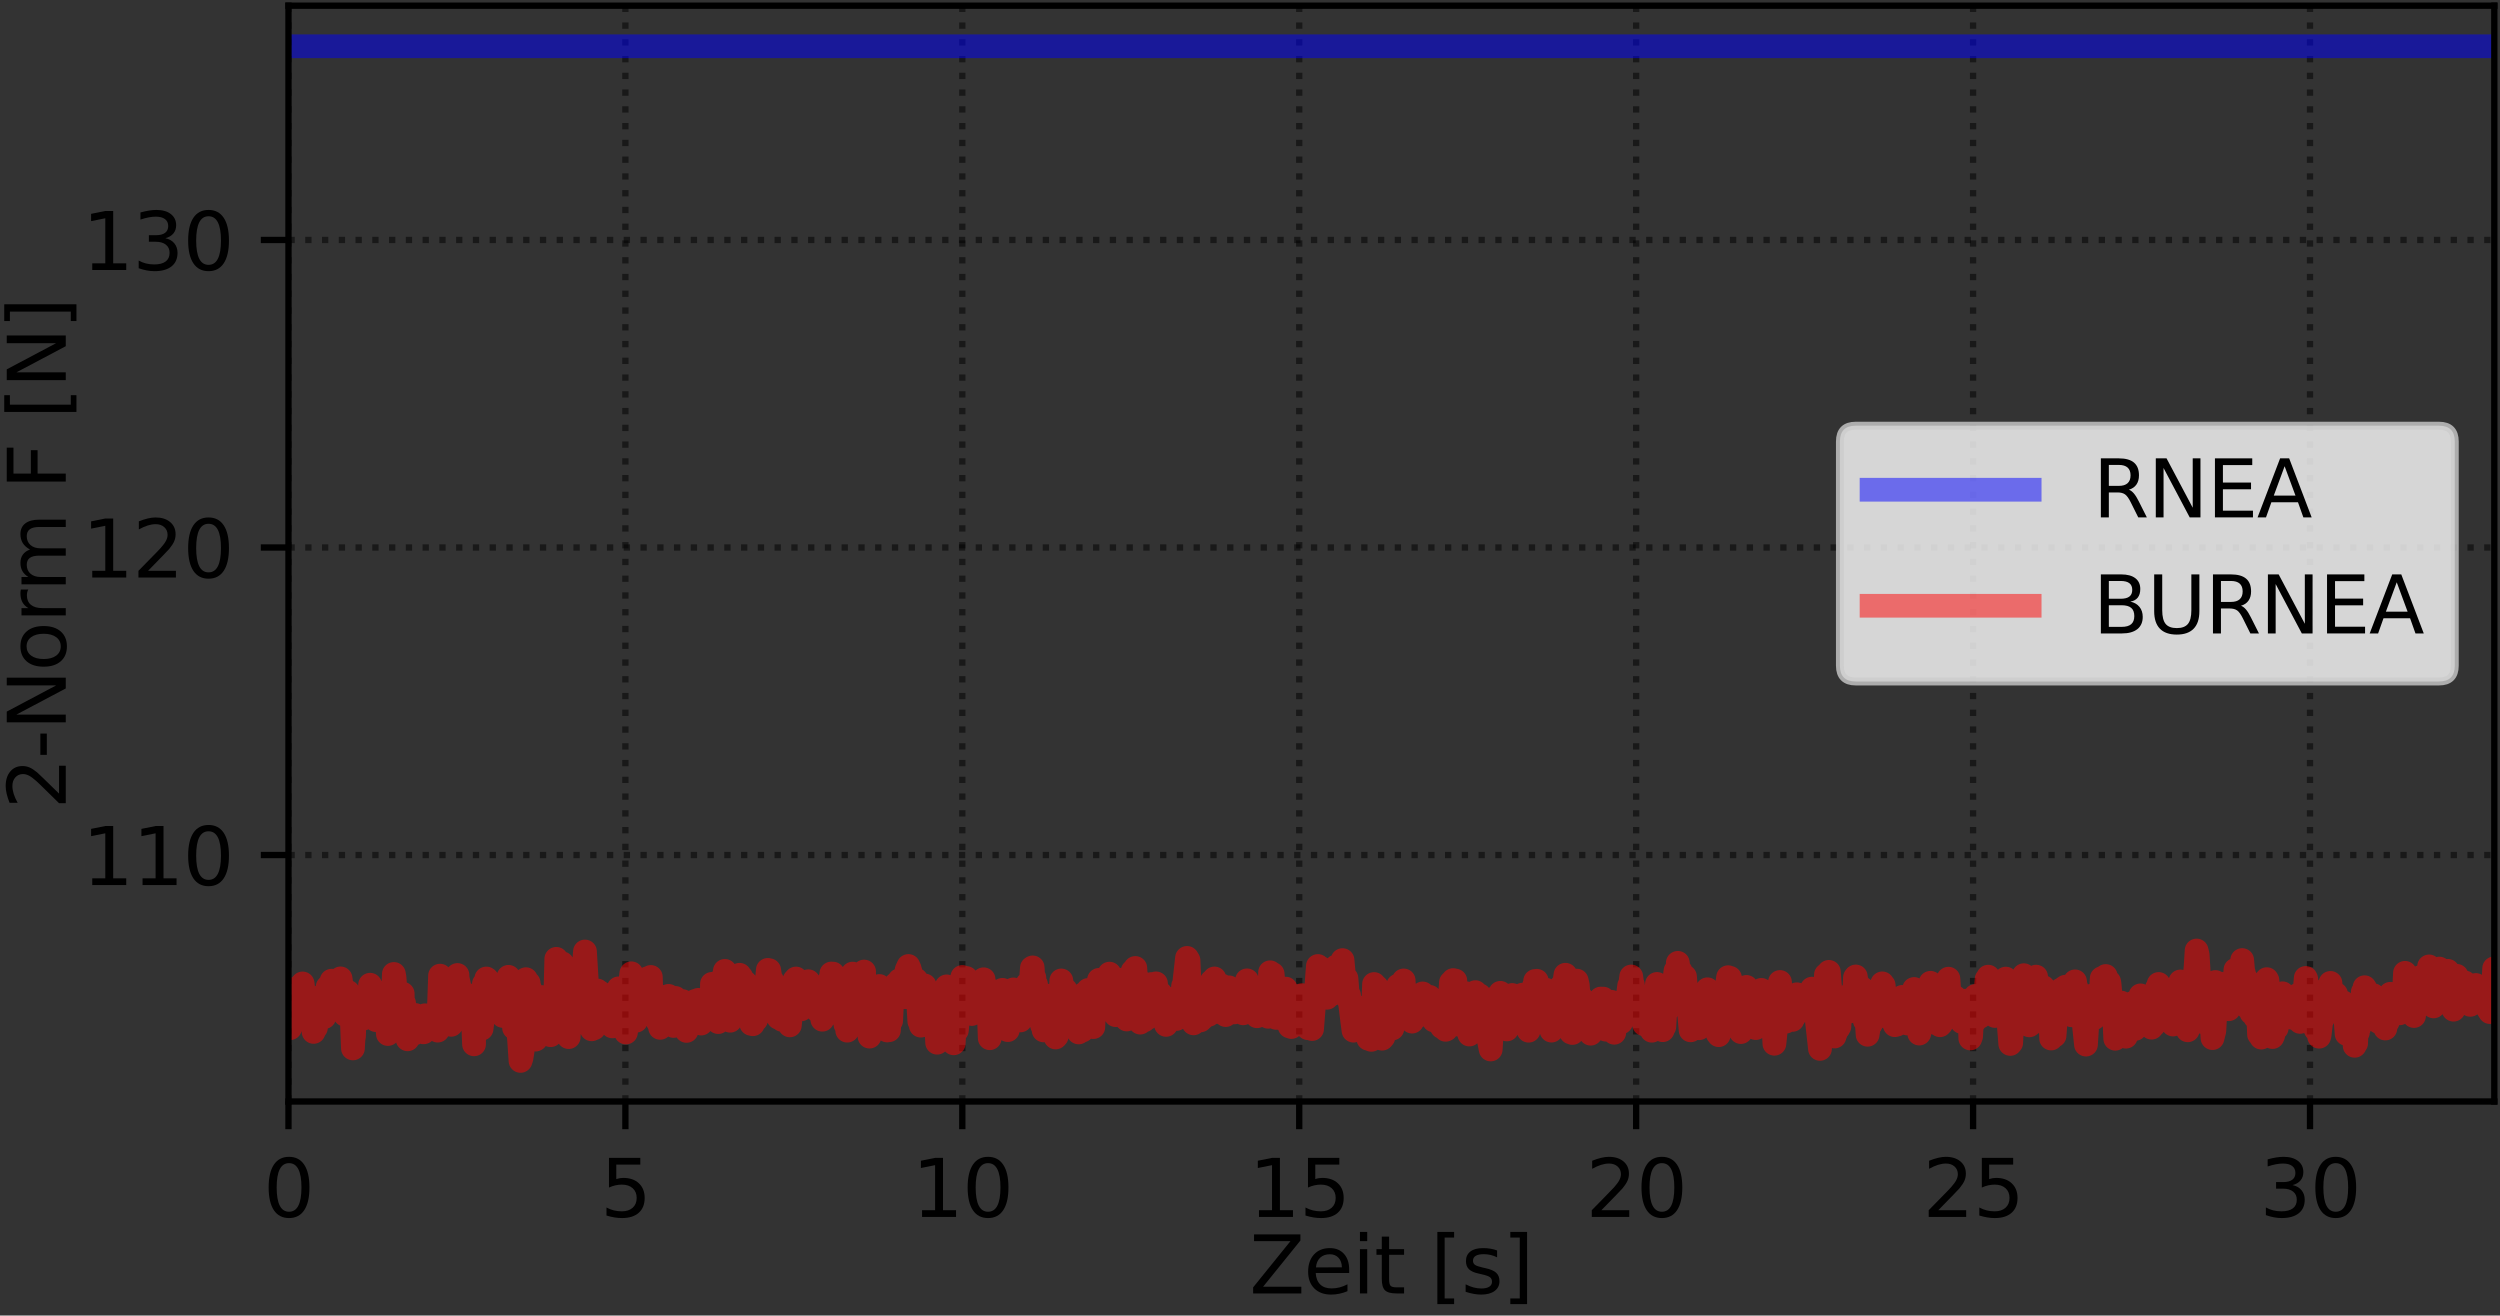 <?xml version="1.0" encoding="utf-8" standalone="no"?>
<!DOCTYPE svg PUBLIC "-//W3C//DTD SVG 1.1//EN"
  "http://www.w3.org/Graphics/SVG/1.1/DTD/svg11.dtd">
<svg xmlns:xlink="http://www.w3.org/1999/xlink" width="316.206pt" height="166.396pt" viewBox="0 0 316.206 166.396" xmlns="http://www.w3.org/2000/svg" version="1.1">
 <rect x="0" y="0" width="316.206" height="166.396" fill="#333333" stroke="none"/>
 <defs>
  <style type="text/css">*{stroke-linejoin: round; stroke-linecap: butt}</style>
 </defs>
 <g id="figure_1">
  <g id="patch_1">
   <path d="M 0 166.396 
L 316.206 166.396 
L 316.206 0 
L 0 0 
L 0 166.396 
z
" style="fill: none"/>
  </g>
  <g id="axes_1">
   <g id="patch_2">
    <path d="M 36.486 139.32 
L 315.486 139.32 
L 315.486 0.72 
L 36.486 0.72 
L 36.486 139.32 
z
" style="fill: none"/>
   </g>
   <g id="matplotlib.axis_1">
    <g id="xtick_1">
     <g id="line2d_1">
      <path d="M 36.486 139.32 
L 36.486 0.72 
" clip-path="url(#p04cd509c7a)" style="fill: none; stroke-dasharray: 0.8,1.32; stroke-dashoffset: 0; stroke: #000000; stroke-opacity: 0.5; stroke-width: 0.8"/>
     </g>
     <g id="line2d_2">
      <defs>
       <path id="m45ec34fd7a" d="M 0 0 
L 0 3.5 
" style="stroke: #000000; stroke-width: 0.8"/>
      </defs>
      <g>
       <use xlink:href="#m45ec34fd7a" x="36.486" y="139.32" style="stroke: #000000; stroke-width: 0.8"/>
      </g>
     </g>
     <g id="text_1">
      <!-- 0 -->
      <g transform="translate(33.304 153.918) scale(0.1 -0.1)">
       <defs>
        <path id="DejaVuSans-30" d="M 2034 4250 
Q 1547 4250 1301 3770 
Q 1056 3291 1056 2328 
Q 1056 1369 1301 889 
Q 1547 409 2034 409 
Q 2525 409 2770 889 
Q 3016 1369 3016 2328 
Q 3016 3291 2770 3770 
Q 2525 4250 2034 4250 
z
M 2034 4750 
Q 2819 4750 3233 4129 
Q 3647 3509 3647 2328 
Q 3647 1150 3233 529 
Q 2819 -91 2034 -91 
Q 1250 -91 836 529 
Q 422 1150 422 2328 
Q 422 3509 836 4129 
Q 1250 4750 2034 4750 
z
" transform="scale(0.016)"/>
       </defs>
       <use xlink:href="#DejaVuSans-30"/>
      </g>
     </g>
    </g>
    <g id="xtick_2">
     <g id="line2d_3">
      <path d="M 79.101 139.32 
L 79.101 0.72 
" clip-path="url(#p04cd509c7a)" style="fill: none; stroke-dasharray: 0.8,1.32; stroke-dashoffset: 0; stroke: #000000; stroke-opacity: 0.5; stroke-width: 0.8"/>
     </g>
     <g id="line2d_4">
      <g>
       <use xlink:href="#m45ec34fd7a" x="79.101" y="139.32" style="stroke: #000000; stroke-width: 0.8"/>
      </g>
     </g>
     <g id="text_2">
      <!-- 5 -->
      <g transform="translate(75.919 153.918) scale(0.1 -0.1)">
       <defs>
        <path id="DejaVuSans-35" d="M 691 4666 
L 3169 4666 
L 3169 4134 
L 1269 4134 
L 1269 2991 
Q 1406 3038 1543 3061 
Q 1681 3084 1819 3084 
Q 2600 3084 3056 2656 
Q 3513 2228 3513 1497 
Q 3513 744 3044 326 
Q 2575 -91 1722 -91 
Q 1428 -91 1123 -41 
Q 819 9 494 109 
L 494 744 
Q 775 591 1075 516 
Q 1375 441 1709 441 
Q 2250 441 2565 725 
Q 2881 1009 2881 1497 
Q 2881 1984 2565 2268 
Q 2250 2553 1709 2553 
Q 1456 2553 1204 2497 
Q 953 2441 691 2322 
L 691 4666 
z
" transform="scale(0.016)"/>
       </defs>
       <use xlink:href="#DejaVuSans-35"/>
      </g>
     </g>
    </g>
    <g id="xtick_3">
     <g id="line2d_5">
      <path d="M 121.715 139.32 
L 121.715 0.72 
" clip-path="url(#p04cd509c7a)" style="fill: none; stroke-dasharray: 0.8,1.32; stroke-dashoffset: 0; stroke: #000000; stroke-opacity: 0.5; stroke-width: 0.8"/>
     </g>
     <g id="line2d_6">
      <g>
       <use xlink:href="#m45ec34fd7a" x="121.715" y="139.32" style="stroke: #000000; stroke-width: 0.8"/>
      </g>
     </g>
     <g id="text_3">
      <!-- 10 -->
      <g transform="translate(115.353 153.918) scale(0.1 -0.1)">
       <defs>
        <path id="DejaVuSans-31" d="M 794 531 
L 1825 531 
L 1825 4091 
L 703 3866 
L 703 4441 
L 1819 4666 
L 2450 4666 
L 2450 531 
L 3481 531 
L 3481 0 
L 794 0 
L 794 531 
z
" transform="scale(0.016)"/>
       </defs>
       <use xlink:href="#DejaVuSans-31"/>
       <use xlink:href="#DejaVuSans-30" x="63.623"/>
      </g>
     </g>
    </g>
    <g id="xtick_4">
     <g id="line2d_7">
      <path d="M 164.33 139.32 
L 164.33 0.72 
" clip-path="url(#p04cd509c7a)" style="fill: none; stroke-dasharray: 0.8,1.32; stroke-dashoffset: 0; stroke: #000000; stroke-opacity: 0.5; stroke-width: 0.8"/>
     </g>
     <g id="line2d_8">
      <g>
       <use xlink:href="#m45ec34fd7a" x="164.33" y="139.32" style="stroke: #000000; stroke-width: 0.8"/>
      </g>
     </g>
     <g id="text_4">
      <!-- 15 -->
      <g transform="translate(157.968 153.918) scale(0.1 -0.1)">
       <use xlink:href="#DejaVuSans-31"/>
       <use xlink:href="#DejaVuSans-35" x="63.623"/>
      </g>
     </g>
    </g>
    <g id="xtick_5">
     <g id="line2d_9">
      <path d="M 206.945 139.32 
L 206.945 0.72 
" clip-path="url(#p04cd509c7a)" style="fill: none; stroke-dasharray: 0.8,1.32; stroke-dashoffset: 0; stroke: #000000; stroke-opacity: 0.5; stroke-width: 0.8"/>
     </g>
     <g id="line2d_10">
      <g>
       <use xlink:href="#m45ec34fd7a" x="206.945" y="139.32" style="stroke: #000000; stroke-width: 0.8"/>
      </g>
     </g>
     <g id="text_5">
      <!-- 20 -->
      <g transform="translate(200.583 153.918) scale(0.1 -0.1)">
       <defs>
        <path id="DejaVuSans-32" d="M 1228 531 
L 3431 531 
L 3431 0 
L 469 0 
L 469 531 
Q 828 903 1448 1529 
Q 2069 2156 2228 2338 
Q 2531 2678 2651 2914 
Q 2772 3150 2772 3378 
Q 2772 3750 2511 3984 
Q 2250 4219 1831 4219 
Q 1534 4219 1204 4116 
Q 875 4013 500 3803 
L 500 4441 
Q 881 4594 1212 4672 
Q 1544 4750 1819 4750 
Q 2544 4750 2975 4387 
Q 3406 4025 3406 3419 
Q 3406 3131 3298 2873 
Q 3191 2616 2906 2266 
Q 2828 2175 2409 1742 
Q 1991 1309 1228 531 
z
" transform="scale(0.016)"/>
       </defs>
       <use xlink:href="#DejaVuSans-32"/>
       <use xlink:href="#DejaVuSans-30" x="63.623"/>
      </g>
     </g>
    </g>
    <g id="xtick_6">
     <g id="line2d_11">
      <path d="M 249.56 139.32 
L 249.56 0.72 
" clip-path="url(#p04cd509c7a)" style="fill: none; stroke-dasharray: 0.8,1.32; stroke-dashoffset: 0; stroke: #000000; stroke-opacity: 0.5; stroke-width: 0.8"/>
     </g>
     <g id="line2d_12">
      <g>
       <use xlink:href="#m45ec34fd7a" x="249.56" y="139.32" style="stroke: #000000; stroke-width: 0.8"/>
      </g>
     </g>
     <g id="text_6">
      <!-- 25 -->
      <g transform="translate(243.198 153.918) scale(0.1 -0.1)">
       <use xlink:href="#DejaVuSans-32"/>
       <use xlink:href="#DejaVuSans-35" x="63.623"/>
      </g>
     </g>
    </g>
    <g id="xtick_7">
     <g id="line2d_13">
      <path d="M 292.175 139.32 
L 292.175 0.72 
" clip-path="url(#p04cd509c7a)" style="fill: none; stroke-dasharray: 0.8,1.32; stroke-dashoffset: 0; stroke: #000000; stroke-opacity: 0.5; stroke-width: 0.8"/>
     </g>
     <g id="line2d_14">
      <g>
       <use xlink:href="#m45ec34fd7a" x="292.175" y="139.32" style="stroke: #000000; stroke-width: 0.8"/>
      </g>
     </g>
     <g id="text_7">
      <!-- 30 -->
      <g transform="translate(285.813 153.918) scale(0.1 -0.1)">
       <defs>
        <path id="DejaVuSans-33" d="M 2597 2516 
Q 3050 2419 3304 2112 
Q 3559 1806 3559 1356 
Q 3559 666 3084 287 
Q 2609 -91 1734 -91 
Q 1441 -91 1130 -33 
Q 819 25 488 141 
L 488 750 
Q 750 597 1062 519 
Q 1375 441 1716 441 
Q 2309 441 2620 675 
Q 2931 909 2931 1356 
Q 2931 1769 2642 2001 
Q 2353 2234 1838 2234 
L 1294 2234 
L 1294 2753 
L 1863 2753 
Q 2328 2753 2575 2939 
Q 2822 3125 2822 3475 
Q 2822 3834 2567 4026 
Q 2313 4219 1838 4219 
Q 1578 4219 1281 4162 
Q 984 4106 628 3988 
L 628 4550 
Q 988 4650 1302 4700 
Q 1616 4750 1894 4750 
Q 2613 4750 3031 4423 
Q 3450 4097 3450 3541 
Q 3450 3153 3228 2886 
Q 3006 2619 2597 2516 
z
" transform="scale(0.016)"/>
       </defs>
       <use xlink:href="#DejaVuSans-33"/>
       <use xlink:href="#DejaVuSans-30" x="63.623"/>
      </g>
     </g>
    </g>
    <g id="text_8">
     <!-- Zeit [s] -->
     <g transform="translate(158.04 163.597) scale(0.1 -0.1)">
      <defs>
       <path id="DejaVuSans-5a" d="M 359 4666 
L 4025 4666 
L 4025 4184 
L 1075 531 
L 4097 531 
L 4097 0 
L 288 0 
L 288 481 
L 3238 4134 
L 359 4134 
L 359 4666 
z
" transform="scale(0.016)"/>
       <path id="DejaVuSans-65" d="M 3597 1894 
L 3597 1613 
L 953 1613 
Q 991 1019 1311 708 
Q 1631 397 2203 397 
Q 2534 397 2845 478 
Q 3156 559 3463 722 
L 3463 178 
Q 3153 47 2828 -22 
Q 2503 -91 2169 -91 
Q 1331 -91 842 396 
Q 353 884 353 1716 
Q 353 2575 817 3079 
Q 1281 3584 2069 3584 
Q 2775 3584 3186 3129 
Q 3597 2675 3597 1894 
z
M 3022 2063 
Q 3016 2534 2758 2815 
Q 2500 3097 2075 3097 
Q 1594 3097 1305 2825 
Q 1016 2553 972 2059 
L 3022 2063 
z
" transform="scale(0.016)"/>
       <path id="DejaVuSans-69" d="M 603 3500 
L 1178 3500 
L 1178 0 
L 603 0 
L 603 3500 
z
M 603 4863 
L 1178 4863 
L 1178 4134 
L 603 4134 
L 603 4863 
z
" transform="scale(0.016)"/>
       <path id="DejaVuSans-74" d="M 1172 4494 
L 1172 3500 
L 2356 3500 
L 2356 3053 
L 1172 3053 
L 1172 1153 
Q 1172 725 1289 603 
Q 1406 481 1766 481 
L 2356 481 
L 2356 0 
L 1766 0 
Q 1100 0 847 248 
Q 594 497 594 1153 
L 594 3053 
L 172 3053 
L 172 3500 
L 594 3500 
L 594 4494 
L 1172 4494 
z
" transform="scale(0.016)"/>
       <path id="DejaVuSans-20" transform="scale(0.016)"/>
       <path id="DejaVuSans-5b" d="M 550 4863 
L 1875 4863 
L 1875 4416 
L 1125 4416 
L 1125 -397 
L 1875 -397 
L 1875 -844 
L 550 -844 
L 550 4863 
z
" transform="scale(0.016)"/>
       <path id="DejaVuSans-73" d="M 2834 3397 
L 2834 2853 
Q 2591 2978 2328 3040 
Q 2066 3103 1784 3103 
Q 1356 3103 1142 2972 
Q 928 2841 928 2578 
Q 928 2378 1081 2264 
Q 1234 2150 1697 2047 
L 1894 2003 
Q 2506 1872 2764 1633 
Q 3022 1394 3022 966 
Q 3022 478 2636 193 
Q 2250 -91 1575 -91 
Q 1294 -91 989 -36 
Q 684 19 347 128 
L 347 722 
Q 666 556 975 473 
Q 1284 391 1588 391 
Q 1994 391 2212 530 
Q 2431 669 2431 922 
Q 2431 1156 2273 1281 
Q 2116 1406 1581 1522 
L 1381 1569 
Q 847 1681 609 1914 
Q 372 2147 372 2553 
Q 372 3047 722 3315 
Q 1072 3584 1716 3584 
Q 2034 3584 2315 3537 
Q 2597 3491 2834 3397 
z
" transform="scale(0.016)"/>
       <path id="DejaVuSans-5d" d="M 1947 4863 
L 1947 -844 
L 622 -844 
L 622 -397 
L 1369 -397 
L 1369 4416 
L 622 4416 
L 622 4863 
L 1947 4863 
z
" transform="scale(0.016)"/>
      </defs>
      <use xlink:href="#DejaVuSans-5a"/>
      <use xlink:href="#DejaVuSans-65" x="68.506"/>
      <use xlink:href="#DejaVuSans-69" x="130.029"/>
      <use xlink:href="#DejaVuSans-74" x="157.812"/>
      <use xlink:href="#DejaVuSans-20" x="197.021"/>
      <use xlink:href="#DejaVuSans-5b" x="228.809"/>
      <use xlink:href="#DejaVuSans-73" x="267.822"/>
      <use xlink:href="#DejaVuSans-5d" x="319.922"/>
     </g>
    </g>
   </g>
   <g id="matplotlib.axis_2">
    <g id="ytick_1">
     <g id="line2d_15">
      <path d="M 36.486 108.145 
L 315.486 108.145 
" clip-path="url(#p04cd509c7a)" style="fill: none; stroke-dasharray: 0.8,1.32; stroke-dashoffset: 0; stroke: #000000; stroke-opacity: 0.5; stroke-width: 0.8"/>
     </g>
     <g id="line2d_16">
      <defs>
       <path id="m469592564a" d="M 0 0 
L -3.5 0 
" style="stroke: #000000; stroke-width: 0.8"/>
      </defs>
      <g>
       <use xlink:href="#m469592564a" x="36.486" y="108.145" style="stroke: #000000; stroke-width: 0.8"/>
      </g>
     </g>
     <g id="text_9">
      <!-- 110 -->
      <g transform="translate(10.398 111.944) scale(0.1 -0.1)">
       <use xlink:href="#DejaVuSans-31"/>
       <use xlink:href="#DejaVuSans-31" x="63.623"/>
       <use xlink:href="#DejaVuSans-30" x="127.246"/>
      </g>
     </g>
    </g>
    <g id="ytick_2">
     <g id="line2d_17">
      <path d="M 36.486 69.249 
L 315.486 69.249 
" clip-path="url(#p04cd509c7a)" style="fill: none; stroke-dasharray: 0.8,1.32; stroke-dashoffset: 0; stroke: #000000; stroke-opacity: 0.5; stroke-width: 0.8"/>
     </g>
     <g id="line2d_18">
      <g>
       <use xlink:href="#m469592564a" x="36.486" y="69.249" style="stroke: #000000; stroke-width: 0.8"/>
      </g>
     </g>
     <g id="text_10">
      <!-- 120 -->
      <g transform="translate(10.398 73.049) scale(0.1 -0.1)">
       <use xlink:href="#DejaVuSans-31"/>
       <use xlink:href="#DejaVuSans-32" x="63.623"/>
       <use xlink:href="#DejaVuSans-30" x="127.246"/>
      </g>
     </g>
    </g>
    <g id="ytick_3">
     <g id="line2d_19">
      <path d="M 36.486 30.354 
L 315.486 30.354 
" clip-path="url(#p04cd509c7a)" style="fill: none; stroke-dasharray: 0.8,1.32; stroke-dashoffset: 0; stroke: #000000; stroke-opacity: 0.5; stroke-width: 0.8"/>
     </g>
     <g id="line2d_20">
      <g>
       <use xlink:href="#m469592564a" x="36.486" y="30.354" style="stroke: #000000; stroke-width: 0.8"/>
      </g>
     </g>
     <g id="text_11">
      <!-- 130 -->
      <g transform="translate(10.398 34.153) scale(0.1 -0.1)">
       <use xlink:href="#DejaVuSans-31"/>
       <use xlink:href="#DejaVuSans-33" x="63.623"/>
       <use xlink:href="#DejaVuSans-30" x="127.246"/>
      </g>
     </g>
    </g>
    <g id="text_12">
     <!-- 2-Norm F [N] -->
     <g transform="translate(8.318 102.34) rotate(-90) scale(0.1 -0.1)">
      <defs>
       <path id="DejaVuSans-2d" d="M 313 2009 
L 1997 2009 
L 1997 1497 
L 313 1497 
L 313 2009 
z
" transform="scale(0.016)"/>
       <path id="DejaVuSans-4e" d="M 628 4666 
L 1478 4666 
L 3547 763 
L 3547 4666 
L 4159 4666 
L 4159 0 
L 3309 0 
L 1241 3903 
L 1241 0 
L 628 0 
L 628 4666 
z
" transform="scale(0.016)"/>
       <path id="DejaVuSans-6f" d="M 1959 3097 
Q 1497 3097 1228 2736 
Q 959 2375 959 1747 
Q 959 1119 1226 758 
Q 1494 397 1959 397 
Q 2419 397 2687 759 
Q 2956 1122 2956 1747 
Q 2956 2369 2687 2733 
Q 2419 3097 1959 3097 
z
M 1959 3584 
Q 2709 3584 3137 3096 
Q 3566 2609 3566 1747 
Q 3566 888 3137 398 
Q 2709 -91 1959 -91 
Q 1206 -91 779 398 
Q 353 888 353 1747 
Q 353 2609 779 3096 
Q 1206 3584 1959 3584 
z
" transform="scale(0.016)"/>
       <path id="DejaVuSans-72" d="M 2631 2963 
Q 2534 3019 2420 3045 
Q 2306 3072 2169 3072 
Q 1681 3072 1420 2755 
Q 1159 2438 1159 1844 
L 1159 0 
L 581 0 
L 581 3500 
L 1159 3500 
L 1159 2956 
Q 1341 3275 1631 3429 
Q 1922 3584 2338 3584 
Q 2397 3584 2469 3576 
Q 2541 3569 2628 3553 
L 2631 2963 
z
" transform="scale(0.016)"/>
       <path id="DejaVuSans-6d" d="M 3328 2828 
Q 3544 3216 3844 3400 
Q 4144 3584 4550 3584 
Q 5097 3584 5394 3201 
Q 5691 2819 5691 2113 
L 5691 0 
L 5113 0 
L 5113 2094 
Q 5113 2597 4934 2840 
Q 4756 3084 4391 3084 
Q 3944 3084 3684 2787 
Q 3425 2491 3425 1978 
L 3425 0 
L 2847 0 
L 2847 2094 
Q 2847 2600 2669 2842 
Q 2491 3084 2119 3084 
Q 1678 3084 1418 2786 
Q 1159 2488 1159 1978 
L 1159 0 
L 581 0 
L 581 3500 
L 1159 3500 
L 1159 2956 
Q 1356 3278 1631 3431 
Q 1906 3584 2284 3584 
Q 2666 3584 2933 3390 
Q 3200 3197 3328 2828 
z
" transform="scale(0.016)"/>
       <path id="DejaVuSans-46" d="M 628 4666 
L 3309 4666 
L 3309 4134 
L 1259 4134 
L 1259 2759 
L 3109 2759 
L 3109 2228 
L 1259 2228 
L 1259 0 
L 628 0 
L 628 4666 
z
" transform="scale(0.016)"/>
      </defs>
      <use xlink:href="#DejaVuSans-32"/>
      <use xlink:href="#DejaVuSans-2d" x="63.623"/>
      <use xlink:href="#DejaVuSans-4e" x="99.707"/>
      <use xlink:href="#DejaVuSans-6f" x="174.512"/>
      <use xlink:href="#DejaVuSans-72" x="235.693"/>
      <use xlink:href="#DejaVuSans-6d" x="275.057"/>
      <use xlink:href="#DejaVuSans-20" x="372.469"/>
      <use xlink:href="#DejaVuSans-46" x="404.256"/>
      <use xlink:href="#DejaVuSans-20" x="461.775"/>
      <use xlink:href="#DejaVuSans-5b" x="493.562"/>
      <use xlink:href="#DejaVuSans-4e" x="532.576"/>
      <use xlink:href="#DejaVuSans-5d" x="607.381"/>
     </g>
    </g>
   </g>
   <g id="line2d_21">
    <path d="M 36.486 5.853 
L 315.486 5.853 
L 315.486 5.853 
" clip-path="url(#p04cd509c7a)" style="fill: none; stroke: #0000ff; stroke-opacity: 0.5; stroke-width: 3; stroke-linecap: square"/>
   </g>
   <g id="line2d_22">
    <path d="M 36.486 126.908 
L 36.693 130.049 
L 36.784 129.609 
L 36.799 127.776 
L 36.85 128.676 
L 36.921 128.521 
L 36.971 125.607 
L 37.037 125.988 
L 37.107 126.681 
L 37.193 126.293 
L 37.268 127.068 
L 37.347 125.057 
L 37.398 125.215 
L 37.536 126.958 
L 37.605 125.993 
L 37.708 126.749 
L 37.828 125.315 
L 37.896 126.652 
L 37.982 126.295 
L 38.102 127.265 
L 38.273 124.389 
L 38.687 127.554 
L 38.807 127.016 
L 38.827 125.981 
L 38.893 126.707 
L 38.962 126.827 
L 39.171 128.553 
L 39.39 127.025 
L 39.667 130.519 
L 39.736 130.111 
L 39.809 128.534 
L 39.881 128.745 
L 39.96 129.993 
L 40.098 128.618 
L 40.38 126.966 
L 40.446 128.389 
L 40.527 127.94 
L 40.803 125.91 
L 40.871 126.095 
L 41.014 128.65 
L 41.165 127.255 
L 41.234 127.631 
L 41.441 124.826 
L 41.578 126.852 
L 41.648 126.341 
L 41.871 125.323 
L 41.94 124.04 
L 42.008 124.567 
L 42.156 126.133 
L 42.218 125.685 
L 42.3 126.253 
L 42.369 126.233 
L 42.52 124.976 
L 42.577 125.599 
L 42.646 125.244 
L 42.784 126.516 
L 42.851 127.122 
L 43.013 124.848 
L 43.075 123.75 
L 43.142 124.213 
L 43.438 127.711 
L 43.504 126.865 
L 43.644 128.354 
L 44.022 125.454 
L 44.279 128.033 
L 44.399 126.393 
L 44.639 132.606 
L 44.708 131.464 
L 44.777 131.024 
L 44.917 126.762 
L 45.004 127.569 
L 45.057 128.569 
L 45.129 128.407 
L 45.486 126.192 
L 45.712 127.674 
L 45.782 127.508 
L 46.005 128.822 
L 46.058 128.547 
L 46.128 128.334 
L 46.285 126.198 
L 46.343 126.766 
L 46.413 126.744 
L 46.505 126.981 
L 46.653 128.561 
L 46.669 127.427 
L 46.81 124.551 
L 46.873 124.671 
L 46.949 126.231 
L 47.139 128.352 
L 47.224 128.015 
L 47.361 126.091 
L 47.568 129.034 
L 47.707 127.235 
L 47.774 126.793 
L 47.986 128.458 
L 48.083 127.855 
L 48.17 127.97 
L 48.256 125.778 
L 48.42 129.011 
L 48.479 128.768 
L 48.709 126.539 
L 49.062 130.786 
L 49.114 130.596 
L 49.457 128.299 
L 49.526 128.893 
L 49.612 127.849 
L 49.818 123.188 
L 49.904 123.663 
L 50.179 127.695 
L 50.247 127.335 
L 50.333 127.77 
L 50.54 130.063 
L 50.608 129.824 
L 50.934 125.678 
L 50.968 128.016 
L 51.026 127.973 
L 51.105 126.868 
L 51.556 131.455 
L 51.605 130.959 
L 51.674 128.709 
L 51.754 128.809 
L 51.811 130.361 
L 51.982 129.886 
L 52.034 130.14 
L 52.171 128.403 
L 52.412 130.717 
L 52.464 130.268 
L 52.533 128.379 
L 52.602 128.735 
L 52.704 128.656 
L 52.859 129.467 
L 53.014 128.968 
L 53.065 129.065 
L 53.117 128.995 
L 53.216 128.582 
L 53.237 128.723 
L 53.567 130.571 
L 53.602 130.562 
L 53.757 128.414 
L 53.89 129.617 
L 54.011 129.431 
L 54.067 129.033 
L 54.106 129.744 
L 54.106 128.971 
L 54.174 129.354 
L 54.376 129.694 
L 54.408 129.337 
L 54.426 130.149 
L 54.493 129.966 
L 54.573 128.779 
L 54.59 129.142 
L 54.659 128.517 
L 54.741 129.259 
L 54.82 129.204 
L 54.921 128.569 
L 55.02 128.853 
L 55.092 128.657 
L 55.228 129.364 
L 55.331 128.032 
L 55.365 130.357 
L 55.434 129.843 
L 55.657 123.403 
L 55.726 124.748 
L 55.863 126.847 
L 55.966 126.36 
L 56.021 128.625 
L 56.088 127.958 
L 56.246 126.707 
L 56.384 128.018 
L 56.452 128.873 
L 56.502 128.844 
L 56.674 128.634 
L 56.743 127.211 
L 56.795 127.225 
L 57.07 129.621 
L 57.224 128.478 
L 57.38 126.434 
L 57.449 126.769 
L 57.655 124.574 
L 57.861 123.319 
L 57.878 123.719 
L 58.616 127.083 
L 59.017 127.732 
L 59.391 127.34 
L 59.406 126.276 
L 59.492 127.268 
L 59.561 128.098 
L 59.699 125.926 
L 59.956 132.088 
L 59.975 130.539 
L 60.181 129.508 
L 60.317 127.793 
L 60.439 129.857 
L 60.678 126.831 
L 60.836 129.799 
L 60.909 130.121 
L 61.039 129.135 
L 61.211 124.423 
L 61.263 124.692 
L 61.348 126.176 
L 61.51 123.761 
L 61.606 123.825 
L 61.762 127.419 
L 61.898 127 
L 62.087 124.779 
L 62.229 126.09 
L 62.276 126.053 
L 62.367 125.279 
L 62.414 125.671 
L 62.483 127.668 
L 62.548 126.477 
L 62.651 126.14 
L 62.891 127.616 
L 63.046 127.115 
L 63.114 126.654 
L 63.183 126.735 
L 63.338 127.692 
L 63.407 128.131 
L 63.458 127.727 
L 63.612 128.501 
L 63.681 128.396 
L 63.769 128.16 
L 63.904 126.545 
L 64.042 128.017 
L 64.18 125.972 
L 64.318 123.552 
L 64.457 124.638 
L 64.594 126.359 
L 64.748 124.887 
L 64.885 128.66 
L 65.004 129.07 
L 65.021 130.014 
L 65.109 129.272 
L 65.255 128.996 
L 65.255 129.307 
L 65.34 127.624 
L 65.665 131.673 
L 65.836 134.187 
L 65.956 133.825 
L 66.093 133.001 
L 66.317 129.41 
L 66.522 123.851 
L 66.591 124.671 
L 66.71 124.953 
L 66.73 124.875 
L 66.866 124.331 
L 66.95 125.16 
L 67.023 125 
L 67.089 125.384 
L 67.297 128.829 
L 67.433 128.948 
L 67.484 130.136 
L 67.522 130.089 
L 67.587 129.814 
L 67.724 131.495 
L 67.794 131.452 
L 68.053 126.792 
L 68.171 128.084 
L 68.36 126.712 
L 68.498 126.104 
L 68.602 129.193 
L 68.807 127.872 
L 68.876 127.07 
L 68.927 127.57 
L 69.083 128.219 
L 69.152 128.797 
L 69.254 127.588 
L 69.323 127.841 
L 69.374 128.772 
L 69.446 128.39 
L 69.509 127.391 
L 69.639 130.934 
L 69.982 126.957 
L 70.032 125.859 
L 70.084 126.397 
L 70.135 126.906 
L 70.221 126.648 
L 70.362 121.277 
L 70.428 122.563 
L 70.497 124.078 
L 70.566 124.054 
L 70.639 122.836 
L 70.705 123.589 
L 70.927 121.837 
L 71.116 121.842 
L 71.133 124.786 
L 71.202 122.509 
L 71.323 123.941 
L 71.426 126.688 
L 71.494 126.706 
L 71.625 126.964 
L 71.701 129.843 
L 71.768 128.37 
L 71.785 128.638 
L 71.896 129.582 
L 71.928 131.176 
L 72.131 127.487 
L 72.271 127.735 
L 72.336 127.864 
L 72.526 124.5 
L 72.56 124.4 
L 72.699 123.528 
L 72.74 123.843 
L 72.767 123.876 
L 72.923 124.948 
L 73.011 124.61 
L 73.05 123.929 
L 73.198 126.617 
L 73.327 126.036 
L 73.472 124.001 
L 73.601 124.762 
L 73.639 124.706 
L 73.989 120.347 
L 74.405 127.056 
L 74.49 127.06 
L 74.559 127.402 
L 74.614 128.433 
L 74.696 128.383 
L 74.834 130.191 
L 74.902 129.63 
L 75.113 127.672 
L 75.127 130.068 
L 75.196 127.925 
L 75.248 127.887 
L 75.352 127.022 
L 75.402 128.045 
L 75.557 125.281 
L 75.612 125.879 
L 75.697 128.206 
L 75.711 126.8 
L 75.832 125.473 
L 76.04 128.071 
L 76.212 126.21 
L 76.334 127.496 
L 76.383 125.928 
L 76.539 127.02 
L 76.625 125.846 
L 76.697 126.192 
L 76.745 126.261 
L 76.883 128.042 
L 77.007 127.94 
L 77.024 127.74 
L 77.112 128.727 
L 77.179 128.537 
L 77.249 128.131 
L 77.453 129.82 
L 77.883 125.809 
L 78.02 126.94 
L 78.106 126.709 
L 78.243 125.009 
L 78.661 129.986 
L 78.795 126.877 
L 78.864 127.051 
L 78.967 128.926 
L 79.018 128.67 
L 79.172 130.595 
L 79.657 124.661 
L 79.853 123.106 
L 79.998 125.241 
L 80.088 126.887 
L 80.447 129.109 
L 80.532 128.886 
L 80.67 126.693 
L 80.789 127.369 
L 81.167 125.741 
L 81.237 125.958 
L 81.288 126.668 
L 81.443 125.027 
L 81.617 126.461 
L 81.874 125.15 
L 81.928 123.72 
L 81.995 123.961 
L 82.167 125.053 
L 82.317 123.568 
L 82.433 126.703 
L 82.524 125.436 
L 82.598 125.365 
L 82.753 127.59 
L 82.792 126.414 
L 82.942 128.69 
L 82.993 128.642 
L 83.131 128.809 
L 83.184 128.106 
L 83.22 129.272 
L 83.274 129.256 
L 83.426 129.229 
L 83.496 130.005 
L 83.563 128.766 
L 83.632 129.192 
L 83.701 129.765 
L 83.772 128.603 
L 83.857 128.332 
L 83.93 126.839 
L 83.993 128.342 
L 84.061 127.898 
L 84.205 126.476 
L 84.268 126.611 
L 84.347 126.028 
L 84.422 126.244 
L 84.49 126.313 
L 84.56 125.961 
L 84.627 127.547 
L 84.7 127.308 
L 84.767 126.58 
L 84.988 129.274 
L 85.057 129.069 
L 85.125 128.767 
L 85.193 129.766 
L 85.264 129.654 
L 85.417 126.219 
L 85.555 128.33 
L 85.624 128.272 
L 85.761 127.631 
L 85.83 127.889 
L 85.985 127.308 
L 86.123 128.99 
L 86.191 128.649 
L 86.331 126.621 
L 86.483 128.686 
L 86.758 129.696 
L 86.835 130.391 
L 87.138 126.828 
L 87.187 127.514 
L 87.259 129.105 
L 87.41 127.122 
L 87.463 127.867 
L 87.539 126.75 
L 87.686 128.763 
L 87.755 128.766 
L 87.825 129.038 
L 87.962 126.587 
L 88.031 126.852 
L 88.117 127.952 
L 88.173 127.711 
L 88.256 127.608 
L 88.323 126.464 
L 88.393 126.986 
L 88.472 126.629 
L 88.478 128.055 
L 88.53 127.828 
L 88.685 129.463 
L 88.892 127.509 
L 88.944 128.054 
L 88.961 127.589 
L 89.031 127.514 
L 89.192 126.387 
L 89.272 127.127 
L 89.323 126.902 
L 89.392 126.26 
L 89.529 127.949 
L 89.598 126.543 
L 89.667 127.28 
L 89.736 127.886 
L 89.842 126.714 
L 89.893 127.228 
L 90.035 125.756 
L 90.049 124.441 
L 90.1 124.989 
L 90.22 125.023 
L 90.306 127.813 
L 90.461 127.741 
L 90.53 127.306 
L 90.547 128.009 
L 90.755 127.412 
L 90.841 129.278 
L 90.893 128.6 
L 91.218 123.903 
L 91.305 124.607 
L 91.391 124.396 
L 91.443 125.695 
L 91.459 124.044 
L 91.528 123.822 
L 91.683 122.798 
L 91.821 125.782 
L 91.871 127.199 
L 91.94 126.622 
L 92.009 127.889 
L 92.113 127.859 
L 92.182 127.195 
L 92.198 128.934 
L 92.268 127.894 
L 92.353 129.103 
L 92.404 127.97 
L 92.491 128.235 
L 92.578 127.126 
L 92.68 127.586 
L 92.749 126.404 
L 92.8 128.384 
L 93.157 125.428 
L 93.212 125.906 
L 93.246 126.074 
L 93.366 125.714 
L 93.409 125.927 
L 93.538 123.293 
L 93.608 125.012 
L 93.748 123.558 
L 93.796 125.635 
L 93.865 124.885 
L 94.061 125.118 
L 94.08 124.373 
L 94.144 125.618 
L 94.297 124.262 
L 94.366 125.714 
L 94.44 125.695 
L 94.504 125.055 
L 94.88 127.879 
L 95.021 129.502 
L 95.088 128.119 
L 95.141 128.446 
L 95.225 129.547 
L 95.277 128.735 
L 95.416 128.353 
L 95.449 127.444 
L 95.637 128.975 
L 95.812 128.304 
L 95.867 128.329 
L 95.997 126.49 
L 96.068 127.427 
L 96.135 127.187 
L 96.174 127.235 
L 96.431 125.307 
L 96.602 126.915 
L 96.687 127.516 
L 96.705 127.104 
L 97.117 122.673 
L 97.154 124.442 
L 97.237 123.719 
L 97.29 122.713 
L 97.495 124.105 
L 97.564 124.603 
L 97.638 123.969 
L 97.701 125.11 
L 97.839 124.835 
L 97.993 126.266 
L 98.132 125.729 
L 98.199 125.868 
L 98.457 128.73 
L 98.56 127.467 
L 98.853 128.413 
L 98.924 128.997 
L 99.197 127.559 
L 99.268 127.597 
L 99.344 128.131 
L 99.404 127.859 
L 99.525 127.126 
L 99.902 129.69 
L 100.476 123.994 
L 100.676 123.764 
L 100.831 126.817 
L 100.977 125.283 
L 101.244 127.557 
L 101.329 127.666 
L 101.467 126.031 
L 101.536 127.118 
L 101.604 126.94 
L 101.966 124.271 
L 102.033 124.295 
L 102.171 124.908 
L 102.24 124.111 
L 102.34 124.387 
L 102.6 127.309 
L 102.809 125.845 
L 103.104 127.539 
L 103.168 127.326 
L 103.236 125.824 
L 103.307 125.983 
L 103.536 127.979 
L 103.667 127.581 
L 103.804 127.816 
L 103.891 126.309 
L 103.944 127.071 
L 104.012 128.975 
L 104.1 125.656 
L 104.255 126.844 
L 104.304 126.13 
L 104.373 126.57 
L 104.442 126.778 
L 104.517 125.606 
L 104.596 126.552 
L 104.67 125.624 
L 104.841 127.187 
L 104.953 123.908 
L 105.03 124.73 
L 105.15 123.134 
L 105.219 123.555 
L 105.355 123.146 
L 105.389 124.254 
L 105.451 124.174 
L 105.51 124.49 
L 105.716 127.608 
L 105.75 126.673 
L 105.839 126.51 
L 105.94 128.211 
L 106.17 127.106 
L 106.301 125.09 
L 106.369 125.05 
L 106.438 124.067 
L 106.937 129.596 
L 107.075 128.819 
L 107.162 130.36 
L 107.282 129.379 
L 107.419 127.162 
L 107.85 123.144 
L 108.073 124.43 
L 108.141 124.386 
L 108.21 124.102 
L 108.381 124.808 
L 108.605 127.343 
L 108.656 125.877 
L 108.709 126.105 
L 108.933 128.939 
L 109.155 126.574 
L 109.261 125.307 
L 109.292 122.882 
L 109.309 124.583 
L 109.418 127.475 
L 109.516 125.898 
L 109.567 124.724 
L 109.639 124.928 
L 109.98 131.113 
L 110.065 130.597 
L 110.133 129.404 
L 110.219 129.716 
L 110.288 129.404 
L 110.444 129.924 
L 110.702 126.098 
L 110.773 126.144 
L 110.874 126.13 
L 110.908 125.13 
L 111.063 126.083 
L 111.217 124.712 
L 111.441 126.312 
L 111.477 125.898 
L 111.63 128.258 
L 111.698 127.809 
L 111.837 127.242 
L 111.916 127.978 
L 111.978 127.528 
L 112.017 127.549 
L 112.071 127.302 
L 112.213 130.336 
L 112.333 128.273 
L 112.435 130.308 
L 112.487 129.516 
L 112.625 128.416 
L 112.714 129.114 
L 112.841 126.469 
L 112.917 125.079 
L 112.987 125.264 
L 113.072 125.901 
L 113.232 124.547 
L 113.265 125.705 
L 113.331 124.435 
L 113.486 125.859 
L 113.761 123.977 
L 113.921 125.801 
L 114.159 124.231 
L 114.274 124.624 
L 114.475 126.136 
L 114.509 125.819 
L 114.674 122.676 
L 114.9 122.182 
L 114.969 122.746 
L 115.037 122.482 
L 115.416 123.829 
L 115.623 125.124 
L 115.882 123.916 
L 115.967 124.064 
L 116.279 129.187 
L 116.313 128.224 
L 116.381 128.478 
L 116.468 129.726 
L 116.536 128.531 
L 116.59 129.701 
L 116.708 129.666 
L 116.949 124.638 
L 117.017 126.946 
L 117.09 126.164 
L 117.173 125.289 
L 117.241 126.247 
L 117.31 125.745 
L 117.386 125.624 
L 117.455 126.182 
L 117.585 125.883 
L 117.619 126.013 
L 117.671 127.562 
L 117.758 125.946 
L 117.811 126.445 
L 118.035 128.322 
L 118.086 128.214 
L 118.193 128.421 
L 118.309 129.926 
L 118.429 129.88 
L 118.533 131.884 
L 118.721 128.918 
L 118.79 129.653 
L 118.876 128.305 
L 118.961 128.574 
L 119.051 129.271 
L 119.218 125.687 
L 119.288 126.664 
L 119.359 126.588 
L 119.442 126.788 
L 119.524 126.072 
L 119.579 126.807 
L 119.734 124.76 
L 119.803 124.954 
L 119.89 124.813 
L 120.014 127.36 
L 120.112 127.134 
L 120.18 127.138 
L 120.301 128.639 
L 120.391 128.584 
L 120.536 131.621 
L 120.629 131.96 
L 120.765 129.371 
L 120.8 130.335 
L 120.869 129.728 
L 120.955 129.88 
L 121.023 130.341 
L 121.091 129.694 
L 121.229 126.646 
L 121.284 126.226 
L 121.489 127.051 
L 121.574 125.425 
L 121.59 125.773 
L 121.711 123.571 
L 121.849 124.846 
L 122.074 123.71 
L 122.14 123.815 
L 122.211 123.697 
L 122.292 124.006 
L 122.36 124.935 
L 122.447 124.864 
L 122.484 124.437 
L 122.721 127.941 
L 122.843 127.151 
L 122.913 128.253 
L 122.927 128.047 
L 123.029 127.928 
L 123.29 124.843 
L 123.494 125.322 
L 123.648 124.911 
L 123.706 125.59 
L 123.77 124.839 
L 123.981 126.714 
L 124.22 124.882 
L 124.29 126.055 
L 124.407 123.862 
L 124.477 124.796 
L 124.562 124.485 
L 124.735 126.161 
L 124.803 125.851 
L 124.94 126.143 
L 125.009 126.669 
L 125.185 131.315 
L 125.406 127.948 
L 125.629 130.446 
L 125.923 127.382 
L 125.973 128.256 
L 126.114 129.304 
L 126.214 129.387 
L 126.369 126.959 
L 126.386 127.794 
L 126.404 127.029 
L 126.61 125.421 
L 126.73 125.957 
L 126.785 125.2 
L 126.835 125.397 
L 127.007 127.631 
L 127.052 127.179 
L 127.11 127.034 
L 127.281 127.605 
L 127.469 130.292 
L 127.676 128.112 
L 127.744 127.928 
L 127.83 127.198 
L 127.918 127.721 
L 127.968 127.674 
L 128.176 125.144 
L 128.243 125.762 
L 128.314 125.463 
L 128.535 126.856 
L 128.605 126.075 
L 128.672 126.091 
L 128.844 126.82 
L 128.982 127.562 
L 129.056 129.068 
L 129.856 124.679 
L 129.874 125.683 
L 129.953 124.426 
L 130.045 124.543 
L 130.166 125.795 
L 130.236 124.187 
L 130.32 125.147 
L 130.517 122.412 
L 130.612 122.359 
L 130.76 124.595 
L 130.829 123.653 
L 130.863 124.437 
L 130.951 126.094 
L 131.035 124.489 
L 131.104 124.918 
L 131.24 126.785 
L 131.362 125.814 
L 131.517 128.194 
L 131.533 127.516 
L 131.587 127.223 
L 131.657 127.662 
L 131.796 129.676 
L 131.895 128.333 
L 132.003 130.329 
L 132.275 125.902 
L 132.396 127.08 
L 132.498 127.004 
L 132.584 129.224 
L 132.653 128.123 
L 132.79 126.604 
L 132.859 126.655 
L 132.997 127.415 
L 133.152 126.9 
L 133.262 126.538 
L 133.358 126.693 
L 133.513 131.222 
L 133.651 131.075 
L 133.739 129.715 
L 133.845 130.092 
L 133.892 129.86 
L 134.237 124.011 
L 134.562 126.145 
L 134.631 126.27 
L 134.798 125.207 
L 135.026 127.596 
L 135.163 125.814 
L 135.248 125.847 
L 135.283 126.449 
L 135.361 126.026 
L 135.421 125.918 
L 135.563 128.018 
L 135.66 127.625 
L 135.696 126.675 
L 135.851 129.027 
L 135.92 128.519 
L 135.988 127.568 
L 136.127 128.846 
L 136.274 126.898 
L 136.43 130.584 
L 136.513 129.705 
L 136.651 127.84 
L 136.908 130.344 
L 136.978 130.065 
L 137.131 125.676 
L 137.321 126.785 
L 137.338 126.754 
L 137.407 126.883 
L 137.63 125.215 
L 137.837 127.485 
L 137.909 127.388 
L 138.008 127.707 
L 138.06 128.719 
L 138.129 128.594 
L 138.198 128.098 
L 138.285 129.911 
L 138.335 128.893 
L 138.678 125.966 
L 138.784 125.709 
L 139.004 123.932 
L 139.126 124.827 
L 139.195 125.897 
L 139.284 125.858 
L 139.538 126.781 
L 139.624 126.692 
L 139.677 125.598 
L 139.746 125.627 
L 139.83 125.69 
L 139.899 125.429 
L 139.967 125.803 
L 140.328 123.149 
L 140.396 124.887 
L 140.52 125.089 
L 140.619 123.792 
L 140.775 125.435 
L 140.824 127.363 
L 140.893 126.398 
L 140.963 126.35 
L 141.031 126.952 
L 141.103 126.187 
L 141.116 128.398 
L 141.185 127.026 
L 141.254 126.997 
L 141.323 127.275 
L 141.408 127.2 
L 141.785 124.312 
L 141.821 124.393 
L 141.958 123.994 
L 142.013 125.169 
L 142.062 124.864 
L 142.113 123.875 
L 142.317 126.9 
L 142.515 128.948 
L 142.806 126.343 
L 143.098 123.669 
L 143.219 123.633 
L 143.256 122.831 
L 143.356 123.103 
L 143.376 123.064 
L 143.46 122.656 
L 143.527 123.31 
L 143.596 122.431 
L 143.667 123.576 
L 143.736 123.433 
L 143.944 125.078 
L 144.22 129.342 
L 144.546 127.199 
L 144.579 127.497 
L 144.682 128.063 
L 144.718 129.061 
L 144.787 128.094 
L 145.01 128.182 
L 145.147 128.765 
L 145.284 128.441 
L 145.439 126.012 
L 145.508 126.373 
L 145.577 126.012 
L 145.646 124.461 
L 145.716 125.271 
L 145.852 125.591 
L 145.923 126.464 
L 146.006 125.397 
L 146.075 126.46 
L 146.213 124.378 
L 146.437 127.797 
L 146.575 126.175 
L 146.662 125.571 
L 146.714 126.116 
L 146.782 125.642 
L 146.92 127.99 
L 147.07 127.66 
L 147.143 128.6 
L 147.213 128.371 
L 147.352 127.79 
L 147.487 129.63 
L 147.556 127.936 
L 147.627 128.564 
L 147.849 127.398 
L 147.984 128.814 
L 148.195 127.817 
L 148.345 128.922 
L 148.569 127.736 
L 148.672 127.765 
L 148.798 128.881 
L 148.904 127.528 
L 149.056 126.008 
L 149.218 127.058 
L 149.353 126.221 
L 149.403 126.136 
L 149.469 126.276 
L 149.552 125.988 
L 149.638 124.705 
L 149.694 124.762 
L 149.776 124.414 
L 150.137 121.157 
L 150.326 121.469 
L 150.482 125.111 
L 150.825 128.823 
L 150.91 128.452 
L 150.962 129.436 
L 151.048 128.659 
L 151.133 128.679 
L 151.185 128.432 
L 151.272 128.506 
L 151.408 128.164 
L 151.477 127.489 
L 151.69 128.635 
L 151.768 128.233 
L 151.837 129.06 
L 151.906 128.332 
L 152.096 128.817 
L 152.25 127.26 
L 152.39 127.749 
L 152.405 126.449 
L 152.473 127.084 
L 152.558 127.278 
L 152.612 127.862 
L 152.679 127.66 
L 152.748 127.523 
L 152.885 128.356 
L 153.002 128.248 
L 153.126 126.505 
L 153.263 124.106 
L 153.332 124.855 
L 153.4 124.864 
L 153.607 123.759 
L 153.768 125.99 
L 153.813 127.591 
L 153.9 127.384 
L 153.957 128 
L 154.037 127.688 
L 154.266 125.344 
L 154.403 125.62 
L 154.507 125.376 
L 154.523 124.649 
L 154.666 126.285 
L 154.838 125.387 
L 155.028 128.388 
L 155.438 124.881 
L 155.559 127.228 
L 155.594 127.084 
L 155.662 126.204 
L 155.816 126.994 
L 155.958 127.635 
L 156.024 127.16 
L 156.092 128.056 
L 156.182 126.421 
L 156.383 127.702 
L 156.45 125.904 
L 156.516 125.911 
L 156.602 125.902 
L 156.671 126.058 
L 156.88 127.412 
L 156.929 126.296 
L 157.014 126.316 
L 157.117 126.532 
L 157.237 128.166 
L 157.546 125.634 
L 157.72 123.998 
L 157.804 124.644 
L 157.873 124.385 
L 158.15 125.947 
L 158.251 125.62 
L 158.44 127.798 
L 158.511 127.417 
L 158.578 128.053 
L 158.715 126.08 
L 158.799 127.181 
L 158.908 126.869 
L 158.992 128.537 
L 159.011 127.425 
L 159.127 128.294 
L 159.301 125.79 
L 159.352 127.107 
L 159.42 126.831 
L 159.644 124.902 
L 159.714 125.316 
L 159.819 125.138 
L 159.937 127.363 
L 160.127 126.398 
L 160.142 127.719 
L 160.402 128.602 
L 160.472 128.013 
L 160.643 122.977 
L 160.847 123.841 
L 160.969 123.184 
L 161.139 125.107 
L 161.414 128.745 
L 161.626 128.308 
L 161.775 128.762 
L 162.136 126.202 
L 162.19 127.081 
L 162.412 125.405 
L 162.551 125.581 
L 162.618 125.043 
L 162.756 127.304 
L 163.119 129.826 
L 163.189 129.551 
L 163.333 129.9 
L 163.408 129.047 
L 163.485 129.517 
L 163.754 127.773 
L 163.874 127.802 
L 163.994 128.675 
L 164.047 127.878 
L 164.132 127.967 
L 164.253 128.858 
L 164.406 129.227 
L 164.544 127.132 
L 164.682 125.866 
L 164.82 127.331 
L 164.841 126.165 
L 164.933 127.298 
L 165.001 126.946 
L 165.436 130.049 
L 165.471 128.864 
L 165.556 128.996 
L 165.627 127.945 
L 165.714 128.258 
L 165.815 129.005 
L 165.953 130.155 
L 166.193 127.079 
L 166.4 125.952 
L 166.69 122.183 
L 166.818 123.142 
L 166.952 123.758 
L 167.019 122.402 
L 167.12 123.104 
L 167.26 124.83 
L 167.31 124.74 
L 167.461 124.768 
L 167.467 124.326 
L 167.534 124.454 
L 167.603 124.397 
L 167.765 126.011 
L 167.829 126.201 
L 167.912 124.54 
L 168.033 124.597 
L 168.084 124.046 
L 168.12 124.204 
L 168.325 125.824 
L 168.516 123.875 
L 168.739 124.787 
L 168.876 124.694 
L 169.014 122.237 
L 169.168 123.633 
L 169.272 123.956 
L 169.393 122.081 
L 169.568 123.264 
L 169.597 123.043 
L 169.805 121.436 
L 170.147 125.114 
L 170.302 123.741 
L 170.51 126.351 
L 170.525 125.95 
L 170.628 125.858 
L 171.058 129.324 
L 171.196 130.362 
L 171.299 129.51 
L 171.367 129.409 
L 171.453 130.257 
L 171.573 128.383 
L 171.642 128.36 
L 171.718 128.579 
L 171.782 128.447 
L 171.858 128.38 
L 171.996 128.711 
L 172.009 127.451 
L 172.077 128.557 
L 172.149 127.663 
L 172.286 129.971 
L 172.399 129.302 
L 172.579 129.069 
L 172.75 130.679 
L 172.906 130.227 
L 172.925 130.944 
L 173.013 130.488 
L 173.065 131.386 
L 173.132 130.829 
L 173.199 131.032 
L 173.346 130.176 
L 173.447 131.521 
L 173.574 129.715 
L 173.793 124.462 
L 173.879 126.057 
L 173.918 125.742 
L 174.001 126.111 
L 174.134 124.806 
L 174.203 124.987 
L 174.276 125.812 
L 174.495 129.792 
L 174.565 128.332 
L 174.805 131.375 
L 174.976 131.18 
L 175.132 129.708 
L 175.268 130.401 
L 175.475 126.407 
L 175.56 126.627 
L 175.629 126.828 
L 175.697 129.432 
L 175.769 128.281 
L 175.835 128.905 
L 175.908 128.265 
L 176.115 130.085 
L 176.405 125.46 
L 176.437 126.005 
L 176.474 126.016 
L 176.543 125.289 
L 176.613 125.985 
L 176.681 125.58 
L 176.835 124.652 
L 176.904 125.337 
L 176.973 124.767 
L 177.255 126.674 
L 177.403 124.483 
L 177.471 124.523 
L 177.539 124.007 
L 177.694 127.177 
L 177.749 126.721 
L 177.832 126.631 
L 177.924 125.379 
L 177.968 125.734 
L 178.4 128.491 
L 178.467 127.623 
L 178.604 129.215 
L 178.742 128.759 
L 178.844 127.355 
L 178.896 128.534 
L 178.952 128.255 
L 179.017 127.428 
L 179.172 128.605 
L 179.256 128.262 
L 179.378 126.902 
L 179.531 127.428 
L 179.612 127.361 
L 179.674 126.858 
L 179.755 127.394 
L 179.944 125.653 
L 180.168 127.733 
L 180.271 127.324 
L 180.323 127.862 
L 180.53 126.526 
L 180.635 126.566 
L 180.652 126.837 
L 180.822 126.082 
L 181.366 129.073 
L 181.528 127.681 
L 181.605 128.582 
L 181.665 128.176 
L 181.94 129.289 
L 182.076 128.987 
L 182.162 128.084 
L 182.366 129.904 
L 182.573 128.74 
L 182.675 129.923 
L 182.726 128.908 
L 182.847 130.251 
L 182.917 130.218 
L 182.954 130.057 
L 183.02 128.545 
L 183.173 128.522 
L 183.433 125.44 
L 183.517 124.268 
L 183.633 124.994 
L 183.659 124.896 
L 183.803 123.962 
L 183.867 124.81 
L 184.071 124.024 
L 184.086 125.631 
L 184.137 125.416 
L 184.501 127.543 
L 184.572 127.329 
L 184.644 129.634 
L 184.78 129.324 
L 185.072 126.737 
L 185.139 126.684 
L 185.208 128.112 
L 185.414 125.623 
L 185.483 125.7 
L 185.568 128.313 
L 185.69 128.198 
L 185.847 130.848 
L 185.929 128.356 
L 185.998 128.525 
L 186.136 128.368 
L 186.342 126.071 
L 186.393 127.317 
L 186.452 127.314 
L 186.608 125.488 
L 186.689 126.382 
L 186.746 125.632 
L 186.775 126.793 
L 186.861 126.165 
L 187.025 126.784 
L 187.137 125.871 
L 187.275 127.677 
L 187.342 127.566 
L 187.435 129.273 
L 187.519 128.875 
L 187.583 129.925 
L 187.634 129.525 
L 187.704 129.741 
L 187.979 127.949 
L 188.286 131.459 
L 188.477 132.402 
L 188.546 132.741 
L 188.979 126.272 
L 189.122 127.466 
L 189.191 126.596 
L 189.267 126.762 
L 189.323 126.553 
L 189.594 127.031 
L 189.766 125.576 
L 189.853 125.805 
L 189.989 127.306 
L 190.041 126.977 
L 190.127 126.923 
L 190.247 129.971 
L 190.334 129.228 
L 190.455 129.593 
L 190.523 129.161 
L 190.592 130.208 
L 190.764 128.896 
L 190.851 129.171 
L 190.97 126.016 
L 191.037 127.153 
L 191.106 127.27 
L 191.176 126.972 
L 191.261 125.85 
L 191.467 126.879 
L 191.589 126.927 
L 191.674 126.035 
L 191.725 126.634 
L 191.81 126.03 
L 191.983 127.397 
L 192.242 125.933 
L 192.343 127.179 
L 192.412 126.272 
L 192.48 126.906 
L 192.569 125.809 
L 192.618 126.628 
L 192.738 126.174 
L 192.892 126.916 
L 192.978 127.168 
L 193.033 128.553 
L 193.161 128.748 
L 193.341 130.365 
L 193.531 129.18 
L 193.685 129.711 
L 193.944 125.31 
L 194.019 124.683 
L 194.116 125.324 
L 194.168 124.077 
L 194.245 124.336 
L 194.374 124.054 
L 194.651 126.451 
L 194.734 126.367 
L 194.803 126.035 
L 194.872 126.407 
L 194.958 125.344 
L 195.009 125.698 
L 195.084 126.128 
L 195.165 125.692 
L 195.256 126.045 
L 195.317 125.693 
L 195.369 126.011 
L 195.523 125.179 
L 195.679 128.803 
L 195.782 128.831 
L 195.801 128.654 
L 195.867 128.719 
L 196.005 129.069 
L 196.127 128.993 
L 196.231 130.354 
L 196.451 128.036 
L 196.598 127.33 
L 196.66 127.037 
L 196.728 128.299 
L 196.814 128.221 
L 196.935 126.392 
L 197.015 126.706 
L 197.089 126.436 
L 197.245 127.261 
L 197.3 126.993 
L 197.486 124.706 
L 197.503 124.844 
L 197.571 126.601 
L 197.691 126.624 
L 197.932 123.777 
L 198.002 123.288 
L 198.07 124.653 
L 198.137 124.545 
L 198.227 124.626 
L 198.275 124.837 
L 198.432 126.592 
L 198.516 126.851 
L 198.567 127.378 
L 198.712 130.594 
L 198.808 130.561 
L 198.881 130.656 
L 199.065 126.764 
L 199.23 127.225 
L 199.426 124.032 
L 199.563 124.622 
L 199.769 127.265 
L 199.856 126.305 
L 199.924 126.747 
L 199.981 126.22 
L 200.062 126.257 
L 200.131 126.392 
L 200.199 127.312 
L 200.288 126.612 
L 200.423 126.976 
L 200.457 126.84 
L 200.493 126.762 
L 200.56 127.206 
L 200.732 129.338 
L 200.783 129.272 
L 200.87 129.385 
L 200.922 128.97 
L 201.195 130.742 
L 201.317 130.432 
L 201.349 128.537 
L 201.419 129.316 
L 201.48 130.153 
L 201.625 128.094 
L 201.711 129.054 
L 201.762 128.639 
L 201.899 126.854 
L 202.044 129.045 
L 202.123 128.539 
L 202.191 127.283 
L 202.311 127.872 
L 202.467 126.303 
L 202.538 128.198 
L 202.776 126.308 
L 203.036 129.76 
L 203.119 130.236 
L 203.394 127.436 
L 203.48 127.237 
L 203.657 128.426 
L 203.755 128.204 
L 203.825 126.712 
L 204.03 128.648 
L 204.173 130.623 
L 204.322 128.049 
L 204.392 128.047 
L 204.546 129.485 
L 204.617 128.507 
L 204.753 129.229 
L 204.872 128.875 
L 204.893 128.172 
L 204.976 128.61 
L 205.046 129.308 
L 205.165 127.554 
L 205.25 128.564 
L 205.32 128.287 
L 205.459 127.32 
L 205.526 128.537 
L 205.663 128.155 
L 205.887 126.003 
L 206.06 124.671 
L 206.118 125.096 
L 206.162 124.697 
L 206.321 123.511 
L 206.475 124.639 
L 206.526 124.531 
L 206.679 125.646 
L 206.742 126.476 
L 206.818 125.874 
L 207.025 127.51 
L 207.103 127.107 
L 207.236 127.694 
L 207.392 126.919 
L 207.443 128.228 
L 207.536 128.126 
L 207.598 128.651 
L 207.666 128.62 
L 207.734 128.814 
L 207.854 128.592 
L 207.94 129.546 
L 208.026 129.415 
L 208.148 127.806 
L 208.376 129.766 
L 208.445 129.044 
L 208.508 129.147 
L 208.595 128.901 
L 208.654 127.905 
L 208.923 130.367 
L 209.095 127.075 
L 209.146 127.58 
L 209.301 126.551 
L 209.319 127.51 
L 209.371 126.798 
L 209.576 124.45 
L 209.868 126.714 
L 210.009 129.095 
L 210.077 129.049 
L 210.3 130.301 
L 210.437 129.03 
L 210.506 129.872 
L 210.714 126.388 
L 210.89 127.741 
L 211.023 126.281 
L 211.092 127.12 
L 211.144 126.817 
L 211.323 124.944 
L 211.356 125.677 
L 211.493 126.077 
L 211.631 124.153 
L 211.699 124.466 
L 211.922 122.782 
L 211.991 123.025 
L 212.06 123.3 
L 212.18 122.734 
L 212.214 121.782 
L 212.42 123.542 
L 212.576 122.834 
L 212.626 124.305 
L 212.714 124.079 
L 212.782 123.408 
L 212.954 124.265 
L 213.056 123.563 
L 213.125 123.52 
L 213.435 127.727 
L 213.546 127.691 
L 213.589 127.525 
L 213.834 130.318 
L 214.173 128.323 
L 214.227 128.583 
L 214.346 129.695 
L 214.398 129.266 
L 214.504 129.646 
L 214.724 126.829 
L 214.761 129.405 
L 214.881 129.559 
L 214.904 130.052 
L 215.124 127.467 
L 215.189 128.453 
L 215.259 128.392 
L 215.327 128.318 
L 215.397 128.965 
L 215.502 128.288 
L 215.63 125.835 
L 215.827 127.032 
L 215.962 125.127 
L 216.046 126.537 
L 216.115 126.293 
L 216.186 126.062 
L 216.2 127.45 
L 216.27 127.402 
L 216.391 128.06 
L 216.458 127.715 
L 216.545 126.336 
L 216.616 126.186 
L 216.681 127.658 
L 216.767 126.884 
L 216.905 128.176 
L 217.008 127.769 
L 217.249 130.746 
L 217.387 130.93 
L 217.747 127.339 
L 217.851 127.551 
L 217.956 125.72 
L 218.057 126.737 
L 218.145 125.785 
L 218.177 126.517 
L 218.576 123.597 
L 218.593 124.267 
L 218.651 124.972 
L 218.682 124.112 
L 218.816 123.678 
L 219.177 125.928 
L 219.246 127.723 
L 219.315 127.456 
L 219.385 127.904 
L 219.459 126.165 
L 219.522 126.456 
L 219.675 126.006 
L 219.881 127.924 
L 220.09 128.501 
L 220.192 130.538 
L 220.405 129.324 
L 220.458 128.049 
L 220.533 129.136 
L 220.542 128.568 
L 220.784 125.537 
L 220.818 126.244 
L 220.886 124.827 
L 220.938 126.037 
L 221.009 127.087 
L 221.082 126.363 
L 221.161 127.609 
L 221.238 126.985 
L 221.644 129.576 
L 221.728 129.062 
L 221.799 129.558 
L 221.868 129.484 
L 222.073 130.037 
L 222.209 129.868 
L 222.366 126.971 
L 222.503 127.306 
L 222.589 126.715 
L 222.646 127.583 
L 222.661 127.242 
L 222.78 125.204 
L 222.795 126.069 
L 222.909 126.122 
L 222.934 125.382 
L 223.107 128.291 
L 223.228 126.529 
L 223.965 129.508 
L 224.016 129.004 
L 224.188 130.37 
L 224.222 129.862 
L 224.276 129.861 
L 224.345 130.23 
L 224.429 132.015 
L 225.122 125.451 
L 225.133 124.203 
L 225.203 125.047 
L 225.288 126.016 
L 225.34 125.127 
L 225.649 129.052 
L 225.704 128.803 
L 225.769 129.252 
L 225.856 129.232 
L 226.032 127.187 
L 226.061 128.63 
L 226.147 128.262 
L 226.269 126.086 
L 226.559 128.681 
L 226.628 128.352 
L 226.714 129 
L 226.767 128.821 
L 226.833 127.48 
L 226.944 128.599 
L 227.048 127.853 
L 227.071 126.755 
L 227.129 127.221 
L 227.267 125.758 
L 227.337 127.352 
L 227.405 127.071 
L 227.475 126.445 
L 227.586 127.792 
L 227.618 127.034 
L 227.767 127.473 
L 227.835 126.625 
L 227.975 127.693 
L 228.044 126.222 
L 228.129 127.114 
L 228.197 126.613 
L 228.318 126.578 
L 228.495 127.555 
L 228.578 127.522 
L 228.819 125.487 
L 228.903 126.547 
L 228.971 126.345 
L 229.056 126.337 
L 229.132 126.712 
L 229.178 125.046 
L 229.249 125.648 
L 229.333 125.859 
L 229.401 125.228 
L 229.487 125.732 
L 229.606 127.313 
L 230.197 132.667 
L 230.331 130.24 
L 230.556 127.984 
L 230.64 129.088 
L 230.675 128.682 
L 230.949 123.291 
L 231.086 124.857 
L 231.138 124.297 
L 231.321 122.923 
L 231.464 124.818 
L 231.67 128.669 
L 231.74 127.847 
L 231.81 130.026 
L 231.894 129.831 
L 231.98 129.713 
L 232.033 131.101 
L 232.085 129.226 
L 232.101 130.244 
L 232.169 130.722 
L 232.398 129.482 
L 232.534 130.059 
L 232.549 128.492 
L 232.604 129.185 
L 232.656 129.834 
L 232.738 127.495 
L 232.807 128.265 
L 232.988 127.098 
L 233.107 128.234 
L 233.296 127.372 
L 233.384 126.567 
L 233.451 127.42 
L 233.596 126.974 
L 233.663 127.116 
L 233.78 125.925 
L 233.863 127.96 
L 233.966 127.93 
L 234.139 126.639 
L 234.174 126.597 
L 234.226 127.538 
L 234.365 126.389 
L 234.483 126.32 
L 234.62 123.64 
L 234.723 123.506 
L 235.028 125.686 
L 235.153 124.644 
L 235.433 126.886 
L 235.583 125.041 
L 235.862 129.093 
L 235.962 127.865 
L 236.013 127.876 
L 236.219 130.878 
L 236.287 130.455 
L 236.498 129.232 
L 236.582 129.435 
L 236.649 129.509 
L 236.855 127.814 
L 237.078 126.18 
L 237.147 127.062 
L 237.198 126.997 
L 237.439 126.548 
L 237.49 126.727 
L 237.559 126.264 
L 237.713 126.86 
L 237.988 124.656 
L 238.074 124.38 
L 238.125 124.678 
L 238.251 124.612 
L 238.35 125.483 
L 238.605 126.814 
L 238.624 126.508 
L 238.693 126.851 
L 238.778 128.512 
L 238.846 127.875 
L 238.916 127.724 
L 239.057 128.84 
L 239.297 127.728 
L 239.434 128.419 
L 239.486 127.336 
L 239.658 129.666 
L 239.71 129.658 
L 239.795 128.476 
L 239.832 129.43 
L 239.917 129.599 
L 240.07 129.094 
L 240.33 126.537 
L 240.364 126.938 
L 240.415 126.615 
L 240.604 126.091 
L 240.828 128.237 
L 240.967 129.053 
L 241.051 128.235 
L 241.119 128.478 
L 241.258 129.457 
L 241.327 129.259 
L 241.532 127.691 
L 241.874 129.069 
L 242.028 125.297 
L 242.096 125.09 
L 242.268 127.802 
L 242.32 128.265 
L 242.55 126.843 
L 242.75 130.727 
L 242.904 130.08 
L 242.972 129.986 
L 243.096 128.03 
L 243.317 129.329 
L 243.694 126.209 
L 243.781 127.356 
L 243.814 126.793 
L 243.913 125.916 
L 243.953 126.123 
L 244.026 126.536 
L 244.172 124.307 
L 244.245 126.461 
L 244.313 125.958 
L 244.388 126.274 
L 244.449 126.159 
L 244.535 127.82 
L 244.587 127.269 
L 244.758 125.388 
L 244.913 129.439 
L 244.95 127.127 
L 245.137 128.734 
L 245.17 127.976 
L 245.376 129.674 
L 245.52 129.52 
L 245.585 128.536 
L 245.651 128.977 
L 245.739 129.188 
L 246.013 126.157 
L 246.081 125.814 
L 246.166 126.44 
L 246.372 124.702 
L 246.441 123.789 
L 246.585 125.926 
L 246.648 125.686 
L 246.736 125.558 
L 246.871 126.225 
L 247.076 127.197 
L 247.283 126.118 
L 247.505 127.376 
L 247.645 126.957 
L 247.867 128.059 
L 247.937 127.476 
L 248.006 127.762 
L 248.142 129.266 
L 248.281 127.194 
L 248.349 128.156 
L 248.575 126.574 
L 248.711 128.894 
L 248.799 127.85 
L 248.882 128.036 
L 248.987 129.732 
L 249.071 129.111 
L 249.158 129.747 
L 249.21 131.346 
L 249.312 131.065 
L 249.42 129.098 
L 249.502 129.548 
L 249.707 128.138 
L 249.776 129.157 
L 249.857 128.813 
L 249.863 125.964 
L 249.93 128.122 
L 250.274 127.219 
L 250.342 127.079 
L 250.428 128.614 
L 250.48 128.301 
L 250.635 127.362 
L 250.789 128.325 
L 250.911 126.254 
L 251.029 126.618 
L 251.27 123.855 
L 251.323 124.883 
L 251.356 124.06 
L 251.477 123.532 
L 251.648 125.694 
L 251.7 125.265 
L 251.84 126.631 
L 251.916 125.956 
L 251.976 126.232 
L 252.046 126.412 
L 252.129 127.698 
L 252.267 127.487 
L 252.325 128.503 
L 252.357 127.28 
L 252.405 127.647 
L 252.527 126.575 
L 252.56 126.784 
L 252.635 127.111 
L 252.86 125.157 
L 253.041 126.292 
L 253.163 125.895 
L 253.181 126.055 
L 253.402 124.729 
L 253.472 124.719 
L 253.695 123.776 
L 253.832 126.044 
L 253.918 126.36 
L 254.038 129.149 
L 254.262 132.04 
L 254.383 131.89 
L 254.537 128.813 
L 254.555 129.007 
L 254.623 129.485 
L 254.828 126.96 
L 254.897 127.117 
L 254.977 126.717 
L 255.052 125.241 
L 255.07 125.462 
L 255.191 128.961 
L 255.243 128.509 
L 255.327 126.748 
L 255.396 127.492 
L 255.619 125.993 
L 255.671 126.681 
L 255.981 123.344 
L 256.032 125.22 
L 256.101 124.245 
L 256.534 129.117 
L 256.67 129.687 
L 256.757 128.477 
L 256.859 129.553 
L 256.962 127.651 
L 257.119 125.782 
L 257.24 124.65 
L 257.307 125.144 
L 257.53 123.528 
L 257.736 127.475 
L 257.875 127.98 
L 258.116 125.149 
L 258.235 126.597 
L 258.44 124.846 
L 258.51 125.956 
L 258.578 125.301 
L 258.662 125.489 
L 258.73 125.389 
L 258.936 128.569 
L 259.09 127.04 
L 259.365 129.656 
L 259.432 131.354 
L 259.501 130.793 
L 259.655 129.989 
L 259.724 130.134 
L 259.864 130.997 
L 260.14 127.289 
L 260.223 127.318 
L 260.36 126.456 
L 260.43 127.333 
L 260.497 127.002 
L 260.637 125.187 
L 260.789 125.479 
L 260.859 125.939 
L 261.067 124.914 
L 261.14 124.928 
L 261.242 124.8 
L 261.425 126.953 
L 261.494 125.992 
L 261.563 126.392 
L 261.803 128.148 
L 261.855 127.753 
L 261.924 127.927 
L 262.028 128.414 
L 262.133 126.288 
L 262.216 126.977 
L 262.457 124.123 
L 262.508 124.818 
L 262.594 124.805 
L 262.714 126.603 
L 262.835 126.933 
L 263.006 126.64 
L 263.155 128.864 
L 263.195 128.778 
L 263.29 128.926 
L 263.394 127.923 
L 263.427 129.166 
L 263.513 129.037 
L 263.771 131.483 
L 263.839 132.123 
L 264.132 127.661 
L 264.2 128.584 
L 264.286 128.366 
L 264.424 127.229 
L 264.561 125.93 
L 264.732 127.408 
L 264.87 128.781 
L 264.921 127.59 
L 265.059 128.481 
L 265.128 127.925 
L 265.198 128.355 
L 265.403 127.975 
L 265.557 125.871 
L 265.627 126.955 
L 265.831 123.728 
L 265.908 124.549 
L 265.978 124.171 
L 266.081 125.12 
L 266.117 124.474 
L 266.188 124.93 
L 266.258 124.774 
L 266.338 123.448 
L 266.545 125.221 
L 266.649 124.775 
L 266.72 125.024 
L 266.769 124.174 
L 266.82 124.478 
L 267.15 128.053 
L 267.181 127.342 
L 267.25 128.987 
L 267.405 128.52 
L 267.543 131.382 
L 267.649 130.902 
L 267.767 129.851 
L 267.825 127.767 
L 267.888 128.971 
L 267.956 127.803 
L 268.077 128.501 
L 268.277 126.804 
L 268.592 128.63 
L 268.61 128.26 
L 268.886 131.123 
L 268.956 130.603 
L 269.04 130.708 
L 269.238 130.257 
L 269.487 128.474 
L 269.539 128.951 
L 269.679 126.887 
L 269.746 127.196 
L 270.048 130.146 
L 270.248 128.884 
L 270.386 129.223 
L 270.538 127.528 
L 270.658 126.915 
L 270.732 125.899 
L 270.882 126.255 
L 270.969 126.929 
L 271.106 126.336 
L 271.159 127.305 
L 271.28 127.012 
L 271.587 128.976 
L 271.66 129.029 
L 271.742 128.794 
L 271.951 129.836 
L 272.034 129.711 
L 272.137 129.982 
L 272.223 127.752 
L 272.295 128.664 
L 272.362 127.842 
L 272.446 129.644 
L 272.605 127.342 
L 272.654 127.397 
L 272.808 124.98 
L 272.86 125.583 
L 272.963 125.936 
L 273.031 124.456 
L 273.086 125.045 
L 273.17 125.183 
L 273.243 126.711 
L 273.426 124.897 
L 273.598 127.353 
L 273.892 128.902 
L 273.981 127.141 
L 274.062 127.615 
L 274.165 127.348 
L 274.216 128.309 
L 274.286 127.179 
L 274.379 127.435 
L 274.429 128.003 
L 274.496 126.848 
L 274.853 129.585 
L 274.939 127.789 
L 275.071 128.251 
L 275.079 128.709 
L 275.145 127.541 
L 275.322 128.1 
L 275.42 127.085 
L 275.488 127.092 
L 275.78 124.138 
L 275.85 124.619 
L 275.918 125.454 
L 275.99 124.503 
L 276.213 127.589 
L 276.404 126.571 
L 276.416 126.672 
L 276.571 130.036 
L 276.657 130.053 
L 276.708 130.314 
L 276.794 129.401 
L 276.917 125.921 
L 277.051 126.36 
L 277.138 128.471 
L 277.507 123.368 
L 277.591 123.491 
L 277.695 122.408 
L 277.832 120.224 
L 277.968 120.786 
L 278.192 124.447 
L 278.246 123.866 
L 278.525 129.265 
L 278.777 126.482 
L 278.931 128.172 
L 279.041 127.629 
L 279.178 125.044 
L 279.267 126.824 
L 279.366 126.803 
L 279.469 128.654 
L 279.616 128.626 
L 279.676 128.635 
L 279.842 131.303 
L 280.074 130.385 
L 280.21 127.998 
L 280.21 124.206 
L 280.268 126.614 
L 280.33 126.735 
L 280.416 126.577 
L 280.485 126.789 
L 280.692 124.868 
L 280.803 124.405 
L 280.83 125.959 
L 280.901 125.902 
L 281.173 125.744 
L 281.242 124.744 
L 281.278 125.538 
L 281.352 125.373 
L 281.397 125.536 
L 281.482 125.84 
L 281.614 126.971 
L 281.808 126.44 
L 281.895 127.651 
L 281.963 127.179 
L 282.032 127.191 
L 282.17 126.703 
L 282.323 124.734 
L 282.402 125.492 
L 282.461 125.189 
L 282.627 124.209 
L 282.741 122.657 
L 282.823 122.808 
L 282.93 123.937 
L 282.995 123.689 
L 283.169 122.973 
L 283.303 123.557 
L 283.423 123.379 
L 283.595 121.43 
L 283.784 123.518 
L 283.801 123.043 
L 283.873 123.508 
L 284.047 123.715 
L 284.3 127.453 
L 284.472 126.028 
L 284.764 128.119 
L 285.026 126.118 
L 285.151 128.474 
L 285.245 128.697 
L 285.399 128.016 
L 285.657 129.24 
L 285.726 130.841 
L 285.794 130.071 
L 285.949 131.034 
L 286.009 131.238 
L 286.155 129.855 
L 286.293 130.664 
L 286.708 123.847 
L 286.788 123.984 
L 286.946 125.666 
L 287.058 125.023 
L 287.221 127.923 
L 287.307 128.356 
L 287.427 131.169 
L 287.531 130.929 
L 287.703 129.174 
L 287.789 129.764 
L 287.892 129.618 
L 287.962 130.05 
L 287.998 129.892 
L 288.218 128.039 
L 288.306 128.064 
L 288.372 127.741 
L 288.493 128.07 
L 288.7 125.637 
L 288.802 126.912 
L 288.854 125.768 
L 288.941 126.821 
L 288.991 126.517 
L 289.077 126.505 
L 289.131 127.312 
L 289.214 126.342 
L 289.288 127.061 
L 289.388 126.922 
L 289.455 127.708 
L 289.523 126.505 
L 289.592 126.948 
L 289.644 126.556 
L 289.713 127.045 
L 289.78 126.541 
L 289.919 127.859 
L 289.987 128.747 
L 290.113 128.527 
L 290.196 127.717 
L 290.348 128.844 
L 290.564 127.072 
L 290.692 125.805 
L 290.777 126.315 
L 290.864 127.058 
L 290.915 129.249 
L 291.001 128.279 
L 291.073 127.481 
L 291.122 127.72 
L 291.19 127.642 
L 291.448 125.815 
L 291.637 123.689 
L 291.688 123.797 
L 292.092 126.854 
L 292.195 128.835 
L 292.336 128.496 
L 292.558 129.689 
L 292.646 129.239 
L 292.686 128.199 
L 292.902 130.242 
L 292.972 130.257 
L 293.179 129.484 
L 293.247 129.847 
L 293.332 131.124 
L 293.386 130.954 
L 293.676 128.51 
L 293.745 128.952 
L 293.967 127.224 
L 294.038 127.167 
L 294.105 127.26 
L 294.176 127.122 
L 294.316 125.029 
L 294.399 125.631 
L 294.467 125.288 
L 294.535 126.197 
L 294.604 125.012 
L 294.673 125.395 
L 294.759 124.321 
L 294.949 126.417 
L 295.034 126.848 
L 295.106 125.445 
L 295.31 126.126 
L 295.403 125.86 
L 295.466 125.719 
L 295.809 128.071 
L 295.878 127.202 
L 295.946 127.575 
L 296.016 127.476 
L 296.09 127.026 
L 296.227 127.735 
L 296.376 126.772 
L 296.445 127.294 
L 296.462 128.332 
L 296.515 126.893 
L 296.666 128.981 
L 296.807 130.779 
L 296.876 130.097 
L 296.962 130.034 
L 297.081 129.489 
L 297.357 129.444 
L 297.443 129.232 
L 297.562 128.514 
L 297.823 132.275 
L 297.924 131.421 
L 298.009 131.958 
L 298.095 129.554 
L 298.232 130.591 
L 298.286 129.7 
L 298.372 130.039 
L 298.508 127.31 
L 298.594 127.695 
L 298.711 127.613 
L 298.783 127.307 
L 298.85 125.469 
L 298.936 125.615 
L 299.005 126.288 
L 299.075 124.868 
L 299.193 125.057 
L 299.228 126.017 
L 299.313 125.915 
L 299.368 126.235 
L 299.417 127.217 
L 299.531 126.919 
L 299.572 127.423 
L 299.745 125.884 
L 299.814 126.225 
L 299.95 126.318 
L 300.056 126.709 
L 300.19 125.874 
L 300.435 128.972 
L 300.5 128.847 
L 300.568 128.924 
L 300.675 127.738 
L 300.846 129.257 
L 301.005 127.568 
L 301.139 128.412 
L 301.239 127.913 
L 301.393 129.394 
L 301.432 128.601 
L 301.505 129.542 
L 301.565 128.575 
L 301.668 129.149 
L 301.702 130.089 
L 301.771 129.279 
L 301.927 127.761 
L 301.996 129.276 
L 302.098 126.955 
L 302.149 127.983 
L 302.338 125.697 
L 302.546 127.57 
L 302.632 126.462 
L 302.701 126.823 
L 302.767 127.335 
L 302.839 126.135 
L 302.905 126.142 
L 302.99 126.31 
L 303.046 127.435 
L 303.128 126.701 
L 303.197 126.782 
L 303.285 126.678 
L 303.506 128.168 
L 303.643 127.053 
L 303.924 125.036 
L 304.065 125.237 
L 304.19 123.046 
L 304.316 123.36 
L 304.332 125.821 
L 304.419 124.853 
L 304.472 125.661 
L 304.555 125.455 
L 304.727 125.128 
L 304.971 127.318 
L 305.07 126.854 
L 305.328 128.509 
L 305.775 124.724 
L 305.827 125.596 
L 305.896 125.193 
L 306.119 123.592 
L 306.239 123.716 
L 306.394 124.938 
L 306.463 126.39 
L 306.602 124.948 
L 306.687 126.65 
L 306.739 126.116 
L 306.894 126.658 
L 307.236 122.236 
L 307.342 124.335 
L 307.393 123.602 
L 307.532 124.368 
L 307.603 124.264 
L 307.743 125.739 
L 307.808 127.293 
L 307.894 127.053 
L 308.045 125.565 
L 308.152 125.218 
L 308.241 125.47 
L 308.274 125.185 
L 308.377 123.509 
L 308.478 124.084 
L 308.531 122.508 
L 308.741 124.889 
L 308.823 125.855 
L 308.926 124.323 
L 308.973 124.803 
L 309.086 126.152 
L 309.166 125.381 
L 309.234 125.775 
L 309.31 126.035 
L 309.51 123.22 
L 309.595 122.79 
L 309.742 123.661 
L 309.815 123.889 
L 309.827 123.872 
L 310.089 126.458 
L 310.171 126.417 
L 310.327 127.707 
L 310.38 126.431 
L 310.476 126.66 
L 310.722 123.421 
L 310.945 125.127 
L 311.014 126.036 
L 311.152 125.073 
L 311.22 125.463 
L 311.324 125.088 
L 311.375 126.646 
L 311.43 126.439 
L 311.58 124.482 
L 311.649 124.885 
L 311.759 124.263 
L 311.891 126.548 
L 312.08 124.485 
L 312.183 124.739 
L 312.245 126.703 
L 312.302 126.676 
L 312.372 125.586 
L 312.445 127.094 
L 312.665 125.59 
L 312.735 125.094 
L 312.854 125.315 
L 312.974 125.802 
L 313.008 124.937 
L 313.064 126.028 
L 313.112 125.837 
L 313.146 124.585 
L 313.24 125.78 
L 313.287 125.233 
L 313.422 125.658 
L 313.543 126.756 
L 313.635 126.473 
L 313.767 126.62 
L 313.801 126.03 
L 313.974 126.96 
L 314.144 124.942 
L 314.216 125.724 
L 314.386 124.861 
L 314.437 126.301 
L 314.507 124.672 
L 314.557 124.89 
L 314.793 127.794 
L 314.872 127.203 
L 314.938 128.013 
L 315.28 125.566 
L 315.469 122.476 
L 315.486 123.09 
" clip-path="url(#p04cd509c7a)" style="fill: none; stroke: #ff0000; stroke-opacity: 0.5; stroke-width: 3; stroke-linecap: square"/>
   </g>
   <g id="patch_3">
    <path d="M 36.486 139.32 
L 36.486 0.72 
" style="fill: none; stroke: #000000; stroke-width: 0.8; stroke-linejoin: miter; stroke-linecap: square"/>
   </g>
   <g id="patch_4">
    <path d="M 315.486 139.32 
L 315.486 0.72 
" style="fill: none; stroke: #000000; stroke-width: 0.8; stroke-linejoin: miter; stroke-linecap: square"/>
   </g>
   <g id="patch_5">
    <path d="M 36.486 139.32 
L 315.486 139.32 
" style="fill: none; stroke: #000000; stroke-width: 0.8; stroke-linejoin: miter; stroke-linecap: square"/>
   </g>
   <g id="patch_6">
    <path d="M 36.486 0.72 
L 315.486 0.72 
" style="fill: none; stroke: #000000; stroke-width: 0.8; stroke-linejoin: miter; stroke-linecap: square"/>
   </g>
   <g id="legend_1">
    <g id="patch_7">
     <path d="M 234.717 86.198 
L 308.486 86.198 
Q 310.486 86.198 310.486 84.198 
L 310.486 55.842 
Q 310.486 53.842 308.486 53.842 
L 234.717 53.842 
Q 232.717 53.842 232.717 55.842 
L 232.717 84.198 
Q 232.717 86.198 234.717 86.198 
z
" style="fill: #ffffff; opacity: 0.8; stroke: #cccccc; stroke-linejoin: miter"/>
    </g>
    <g id="line2d_23">
     <path d="M 236.717 61.94 
L 246.717 61.94 
L 256.717 61.94 
" style="fill: none; stroke: #0000ff; stroke-opacity: 0.5; stroke-width: 3; stroke-linecap: square"/>
    </g>
    <g id="text_13">
     <!-- RNEA -->
     <g transform="translate(264.717 65.44) scale(0.1 -0.1)">
      <defs>
       <path id="DejaVuSans-52" d="M 2841 2188 
Q 3044 2119 3236 1894 
Q 3428 1669 3622 1275 
L 4263 0 
L 3584 0 
L 2988 1197 
Q 2756 1666 2539 1819 
Q 2322 1972 1947 1972 
L 1259 1972 
L 1259 0 
L 628 0 
L 628 4666 
L 2053 4666 
Q 2853 4666 3247 4331 
Q 3641 3997 3641 3322 
Q 3641 2881 3436 2590 
Q 3231 2300 2841 2188 
z
M 1259 4147 
L 1259 2491 
L 2053 2491 
Q 2509 2491 2742 2702 
Q 2975 2913 2975 3322 
Q 2975 3731 2742 3939 
Q 2509 4147 2053 4147 
L 1259 4147 
z
" transform="scale(0.016)"/>
       <path id="DejaVuSans-45" d="M 628 4666 
L 3578 4666 
L 3578 4134 
L 1259 4134 
L 1259 2753 
L 3481 2753 
L 3481 2222 
L 1259 2222 
L 1259 531 
L 3634 531 
L 3634 0 
L 628 0 
L 628 4666 
z
" transform="scale(0.016)"/>
       <path id="DejaVuSans-41" d="M 2188 4044 
L 1331 1722 
L 3047 1722 
L 2188 4044 
z
M 1831 4666 
L 2547 4666 
L 4325 0 
L 3669 0 
L 3244 1197 
L 1141 1197 
L 716 0 
L 50 0 
L 1831 4666 
z
" transform="scale(0.016)"/>
      </defs>
      <use xlink:href="#DejaVuSans-52"/>
      <use xlink:href="#DejaVuSans-4e" x="69.482"/>
      <use xlink:href="#DejaVuSans-45" x="144.287"/>
      <use xlink:href="#DejaVuSans-41" x="207.471"/>
     </g>
    </g>
    <g id="line2d_24">
     <path d="M 236.717 76.618 
L 246.717 76.618 
L 256.717 76.618 
" style="fill: none; stroke: #ff0000; stroke-opacity: 0.5; stroke-width: 3; stroke-linecap: square"/>
    </g>
    <g id="text_14">
     <!-- BURNEA -->
     <g transform="translate(264.717 80.118) scale(0.1 -0.1)">
      <defs>
       <path id="DejaVuSans-42" d="M 1259 2228 
L 1259 519 
L 2272 519 
Q 2781 519 3026 730 
Q 3272 941 3272 1375 
Q 3272 1813 3026 2020 
Q 2781 2228 2272 2228 
L 1259 2228 
z
M 1259 4147 
L 1259 2741 
L 2194 2741 
Q 2656 2741 2882 2914 
Q 3109 3088 3109 3444 
Q 3109 3797 2882 3972 
Q 2656 4147 2194 4147 
L 1259 4147 
z
M 628 4666 
L 2241 4666 
Q 2963 4666 3353 4366 
Q 3744 4066 3744 3513 
Q 3744 3084 3544 2831 
Q 3344 2578 2956 2516 
Q 3422 2416 3680 2098 
Q 3938 1781 3938 1306 
Q 3938 681 3513 340 
Q 3088 0 2303 0 
L 628 0 
L 628 4666 
z
" transform="scale(0.016)"/>
       <path id="DejaVuSans-55" d="M 556 4666 
L 1191 4666 
L 1191 1831 
Q 1191 1081 1462 751 
Q 1734 422 2344 422 
Q 2950 422 3222 751 
Q 3494 1081 3494 1831 
L 3494 4666 
L 4128 4666 
L 4128 1753 
Q 4128 841 3676 375 
Q 3225 -91 2344 -91 
Q 1459 -91 1007 375 
Q 556 841 556 1753 
L 556 4666 
z
" transform="scale(0.016)"/>
      </defs>
      <use xlink:href="#DejaVuSans-42"/>
      <use xlink:href="#DejaVuSans-55" x="68.604"/>
      <use xlink:href="#DejaVuSans-52" x="141.797"/>
      <use xlink:href="#DejaVuSans-4e" x="211.279"/>
      <use xlink:href="#DejaVuSans-45" x="286.084"/>
      <use xlink:href="#DejaVuSans-41" x="349.268"/>
     </g>
    </g>
   </g>
  </g>
 </g>
 <defs>
  <clipPath id="p04cd509c7a">
   <rect x="36.486" y="0.72" width="279" height="138.6"/>
  </clipPath>
 </defs>
</svg>
